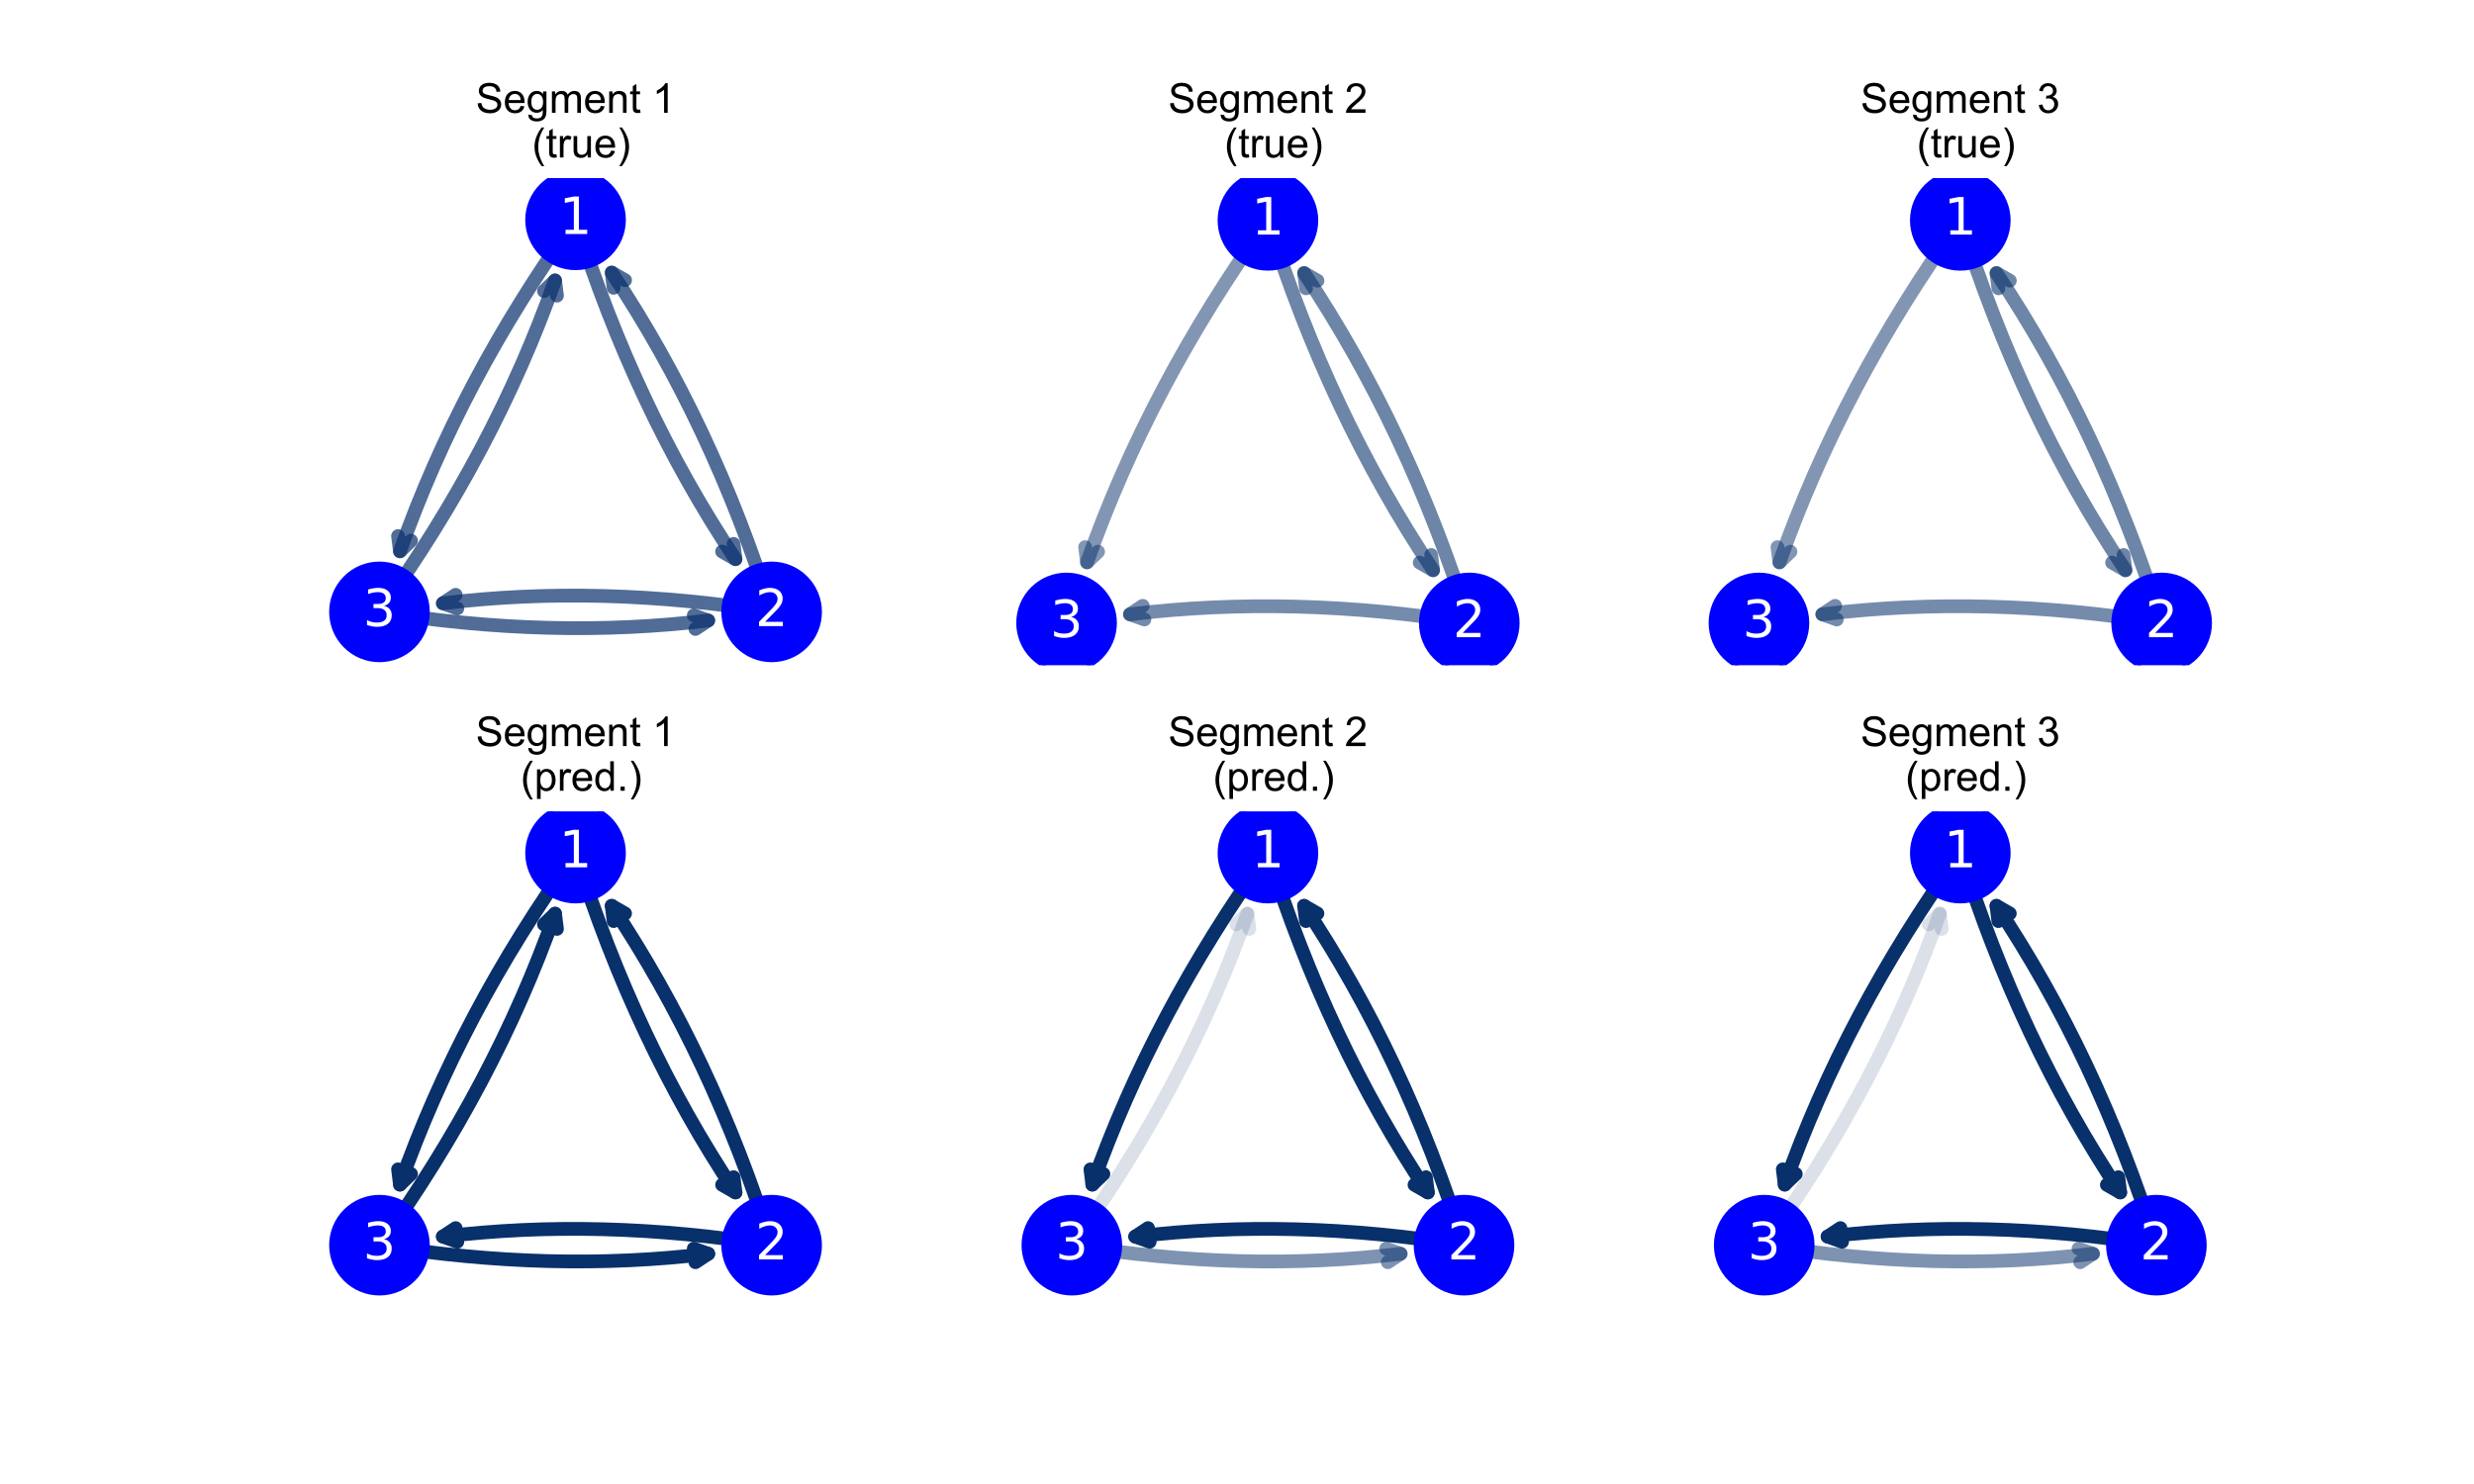 <?xml version="1.0" encoding="utf-8" standalone="no"?>
<!DOCTYPE svg PUBLIC "-//W3C//DTD SVG 1.1//EN"
  "http://www.w3.org/Graphics/SVG/1.1/DTD/svg11.dtd">
<!-- Created with matplotlib (https://matplotlib.org/) -->
<svg height="432pt" version="1.1" viewBox="0 0 720 432" width="720pt" xmlns="http://www.w3.org/2000/svg" xmlns:xlink="http://www.w3.org/1999/xlink">
 <defs>
  <style type="text/css">
*{stroke-linecap:butt;stroke-linejoin:round;}
  </style>
 </defs>
 <g id="figure_1">
  <g id="patch_1">
   <path d="M 0 432 
L 720 432 
L 720 0 
L 0 0 
z
" style="fill:#ffffff;"/>
  </g>
  <g id="axes_1">
   <g id="patch_2">
    <path clip-path="url(#pbbf3120d4a)" d="M 167.5 63.992 
Q 184.774 118.862 214.041 162.773 
" style="fill:none;opacity:0.7;stroke:#08306b;stroke-linecap:round;stroke-width:4;"/>
    <path clip-path="url(#pbbf3120d4a)" d="M 213.487 158.336 
L 214.041 162.773 
L 210.159 160.554 
" style="fill:none;opacity:0.7;stroke:#08306b;stroke-linecap:round;stroke-width:4;"/>
   </g>
   <g id="patch_3">
    <path clip-path="url(#pbbf3120d4a)" d="M 167.5 63.992 
Q 133.969 110.733 116.4 160.494 
" style="fill:none;opacity:0.7;stroke:#08306b;stroke-linecap:round;stroke-width:4;"/>
    <path clip-path="url(#pbbf3120d4a)" d="M 119.618 157.388 
L 116.4 160.494 
L 115.846 156.056 
" style="fill:none;opacity:0.7;stroke:#08306b;stroke-linecap:round;stroke-width:4;"/>
   </g>
   <g id="patch_4">
    <path clip-path="url(#pbbf3120d4a)" d="M 224.566 178.124 
Q 207.292 123.255 178.025 79.343 
" style="fill:none;opacity:0.7;stroke:#08306b;stroke-linecap:round;stroke-width:4;"/>
    <path clip-path="url(#pbbf3120d4a)" d="M 178.579 83.781 
L 178.025 79.343 
L 181.907 81.563 
" style="fill:none;opacity:0.7;stroke:#08306b;stroke-linecap:round;stroke-width:4;"/>
   </g>
   <g id="patch_5">
    <path clip-path="url(#pbbf3120d4a)" d="M 224.566 178.124 
Q 174.503 170.114 128.879 175.622 
" style="fill:none;opacity:0.7;stroke:#08306b;stroke-linecap:round;stroke-width:4;"/>
    <path clip-path="url(#pbbf3120d4a)" d="M 133.09 177.128 
L 128.879 175.622 
L 132.611 173.157 
" style="fill:none;opacity:0.7;stroke:#08306b;stroke-linecap:round;stroke-width:4;"/>
   </g>
   <g id="patch_6">
    <path clip-path="url(#pbbf3120d4a)" d="M 110.434 178.124 
Q 143.966 131.383 161.534 81.623 
" style="fill:none;opacity:0.7;stroke:#08306b;stroke-linecap:round;stroke-width:4;"/>
    <path clip-path="url(#pbbf3120d4a)" d="M 158.316 84.729 
L 161.534 81.623 
L 162.088 86.06 
" style="fill:none;opacity:0.7;stroke:#08306b;stroke-linecap:round;stroke-width:4;"/>
   </g>
   <g id="patch_7">
    <path clip-path="url(#pbbf3120d4a)" d="M 110.434 178.124 
Q 160.497 186.134 206.121 180.626 
" style="fill:none;opacity:0.7;stroke:#08306b;stroke-linecap:round;stroke-width:4;"/>
    <path clip-path="url(#pbbf3120d4a)" d="M 201.91 179.12 
L 206.121 180.626 
L 202.389 183.091 
" style="fill:none;opacity:0.7;stroke:#08306b;stroke-linecap:round;stroke-width:4;"/>
   </g>
   <g id="PathCollection_1">
    <path clip-path="url(#pbbf3120d4a)" d="M 167.5 78.135 
C 171.251 78.135 174.848 76.644 177.5 73.992 
C 180.152 71.34 181.642 67.743 181.642 63.992 
C 181.642 60.242 180.152 56.644 177.5 53.992 
C 174.848 51.34 171.251 49.85 167.5 49.85 
C 163.749 49.85 160.152 51.34 157.5 53.992 
C 154.848 56.644 153.358 60.242 153.358 63.992 
C 153.358 67.743 154.848 71.34 157.5 73.992 
C 160.152 76.644 163.749 78.135 167.5 78.135 
z
" style="fill:#0000ff;stroke:#0000ff;"/>
    <path clip-path="url(#pbbf3120d4a)" d="M 224.566 192.266 
C 228.316 192.266 231.914 190.776 234.566 188.124 
C 237.218 185.472 238.708 181.875 238.708 178.124 
C 238.708 174.374 237.218 170.776 234.566 168.124 
C 231.914 165.472 228.316 163.982 224.566 163.982 
C 220.815 163.982 217.218 165.472 214.566 168.124 
C 211.914 170.776 210.424 174.374 210.424 178.124 
C 210.424 181.875 211.914 185.472 214.566 188.124 
C 217.218 190.776 220.815 192.266 224.566 192.266 
z
" style="fill:#0000ff;stroke:#0000ff;"/>
    <path clip-path="url(#pbbf3120d4a)" d="M 110.434 192.266 
C 114.185 192.266 117.782 190.776 120.434 188.124 
C 123.086 185.472 124.576 181.875 124.576 178.124 
C 124.576 174.374 123.086 170.776 120.434 168.124 
C 117.782 165.472 114.185 163.982 110.434 163.982 
C 106.684 163.982 103.086 165.472 100.434 168.124 
C 97.782 170.776 96.292 174.374 96.292 178.124 
C 96.292 181.875 97.782 185.472 100.434 188.124 
C 103.086 190.776 106.684 192.266 110.434 192.266 
z
" style="fill:#0000ff;stroke:#0000ff;"/>
   </g>
   <g id="text_1">
    <g clip-path="url(#pbbf3120d4a)">
     <!-- 1 -->
     <defs>
      <path d="M 12.406 8.297 
L 28.516 8.297 
L 28.516 63.922 
L 10.984 60.406 
L 10.984 69.391 
L 28.422 72.906 
L 38.281 72.906 
L 38.281 8.297 
L 54.391 8.297 
L 54.391 0 
L 12.406 0 
z
" id="DejaVuSans-49"/>
     </defs>
     <g style="fill:#ffffff;" transform="translate(162.728 68.131)scale(0.15 -0.15)">
      <use xlink:href="#DejaVuSans-49"/>
     </g>
    </g>
   </g>
   <g id="text_2">
    <g clip-path="url(#pbbf3120d4a)">
     <!-- 2 -->
     <defs>
      <path d="M 19.188 8.297 
L 53.609 8.297 
L 53.609 0 
L 7.328 0 
L 7.328 8.297 
Q 12.938 14.109 22.625 23.891 
Q 32.328 33.688 34.812 36.531 
Q 39.547 41.844 41.422 45.531 
Q 43.312 49.219 43.312 52.781 
Q 43.312 58.594 39.234 62.25 
Q 35.156 65.922 28.609 65.922 
Q 23.969 65.922 18.812 64.312 
Q 13.672 62.703 7.812 59.422 
L 7.812 69.391 
Q 13.766 71.781 18.938 73 
Q 24.125 74.219 28.422 74.219 
Q 39.75 74.219 46.484 68.547 
Q 53.219 62.891 53.219 53.422 
Q 53.219 48.922 51.531 44.891 
Q 49.859 40.875 45.406 35.406 
Q 44.188 33.984 37.641 27.219 
Q 31.109 20.453 19.188 8.297 
z
" id="DejaVuSans-50"/>
     </defs>
     <g style="fill:#ffffff;" transform="translate(219.794 182.263)scale(0.15 -0.15)">
      <use xlink:href="#DejaVuSans-50"/>
     </g>
    </g>
   </g>
   <g id="text_3">
    <g clip-path="url(#pbbf3120d4a)">
     <!-- 3 -->
     <defs>
      <path d="M 40.578 39.312 
Q 47.656 37.797 51.625 33 
Q 55.609 28.219 55.609 21.188 
Q 55.609 10.406 48.188 4.484 
Q 40.766 -1.422 27.094 -1.422 
Q 22.516 -1.422 17.656 -0.516 
Q 12.797 0.391 7.625 2.203 
L 7.625 11.719 
Q 11.719 9.328 16.594 8.109 
Q 21.484 6.891 26.812 6.891 
Q 36.078 6.891 40.938 10.547 
Q 45.797 14.203 45.797 21.188 
Q 45.797 27.641 41.281 31.266 
Q 36.766 34.906 28.719 34.906 
L 20.219 34.906 
L 20.219 43.016 
L 29.109 43.016 
Q 36.375 43.016 40.234 45.922 
Q 44.094 48.828 44.094 54.297 
Q 44.094 59.906 40.109 62.906 
Q 36.141 65.922 28.719 65.922 
Q 24.656 65.922 20.016 65.031 
Q 15.375 64.156 9.812 62.312 
L 9.812 71.094 
Q 15.438 72.656 20.344 73.438 
Q 25.25 74.219 29.594 74.219 
Q 40.828 74.219 47.359 69.109 
Q 53.906 64.016 53.906 55.328 
Q 53.906 49.266 50.438 45.094 
Q 46.969 40.922 40.578 39.312 
z
" id="DejaVuSans-51"/>
     </defs>
     <g style="fill:#ffffff;" transform="translate(105.662 182.263)scale(0.15 -0.15)">
      <use xlink:href="#DejaVuSans-51"/>
     </g>
    </g>
   </g>
   <g id="text_4">
    <!-- Segment 1 -->
    <defs>
     <path d="M 4.5 23 
L 13.422 23.781 
Q 14.062 18.406 16.375 14.969 
Q 18.703 11.531 23.578 9.406 
Q 28.469 7.281 34.578 7.281 
Q 39.984 7.281 44.141 8.891 
Q 48.297 10.5 50.312 13.297 
Q 52.344 16.109 52.344 19.438 
Q 52.344 22.797 50.391 25.312 
Q 48.438 27.828 43.953 29.547 
Q 41.062 30.672 31.203 33.031 
Q 21.344 35.406 17.391 37.5 
Q 12.25 40.188 9.734 44.156 
Q 7.234 48.141 7.234 53.078 
Q 7.234 58.5 10.297 63.203 
Q 13.375 67.922 19.281 70.359 
Q 25.203 72.797 32.422 72.797 
Q 40.375 72.797 46.453 70.234 
Q 52.547 67.672 55.812 62.688 
Q 59.078 57.719 59.328 51.422 
L 50.25 50.734 
Q 49.516 57.516 45.281 60.984 
Q 41.062 64.453 32.812 64.453 
Q 24.219 64.453 20.281 61.297 
Q 16.359 58.156 16.359 53.719 
Q 16.359 49.859 19.141 47.359 
Q 21.875 44.875 33.422 42.266 
Q 44.969 39.656 49.266 37.703 
Q 55.516 34.812 58.484 30.391 
Q 61.469 25.984 61.469 20.219 
Q 61.469 14.5 58.203 9.438 
Q 54.938 4.391 48.797 1.578 
Q 42.672 -1.219 35.016 -1.219 
Q 25.297 -1.219 18.719 1.609 
Q 12.156 4.438 8.422 10.125 
Q 4.688 15.828 4.5 23 
z
" id="ArialMT-83"/>
     <path d="M 42.094 16.703 
L 51.172 15.578 
Q 49.031 7.625 43.219 3.219 
Q 37.406 -1.172 28.375 -1.172 
Q 17 -1.172 10.328 5.828 
Q 3.656 12.844 3.656 25.484 
Q 3.656 38.578 10.391 45.797 
Q 17.141 53.031 27.875 53.031 
Q 38.281 53.031 44.875 45.953 
Q 51.469 38.875 51.469 26.031 
Q 51.469 25.25 51.422 23.688 
L 12.75 23.688 
Q 13.234 15.141 17.578 10.594 
Q 21.922 6.062 28.422 6.062 
Q 33.25 6.062 36.672 8.594 
Q 40.094 11.141 42.094 16.703 
z
M 13.234 30.906 
L 42.188 30.906 
Q 41.609 37.453 38.875 40.719 
Q 34.672 45.797 27.984 45.797 
Q 21.922 45.797 17.797 41.75 
Q 13.672 37.703 13.234 30.906 
z
" id="ArialMT-101"/>
     <path d="M 4.984 -4.297 
L 13.531 -5.562 
Q 14.062 -9.516 16.5 -11.328 
Q 19.781 -13.766 25.438 -13.766 
Q 31.547 -13.766 34.859 -11.328 
Q 38.188 -8.891 39.359 -4.5 
Q 40.047 -1.812 39.984 6.781 
Q 34.234 0 25.641 0 
Q 14.938 0 9.078 7.719 
Q 3.219 15.438 3.219 26.219 
Q 3.219 33.641 5.906 39.906 
Q 8.594 46.188 13.688 49.609 
Q 18.797 53.031 25.688 53.031 
Q 34.859 53.031 40.828 45.609 
L 40.828 51.859 
L 48.922 51.859 
L 48.922 7.031 
Q 48.922 -5.078 46.453 -10.125 
Q 44 -15.188 38.641 -18.109 
Q 33.297 -21.047 25.484 -21.047 
Q 16.219 -21.047 10.5 -16.875 
Q 4.781 -12.703 4.984 -4.297 
z
M 12.25 26.859 
Q 12.25 16.656 16.297 11.969 
Q 20.359 7.281 26.469 7.281 
Q 32.516 7.281 36.609 11.938 
Q 40.719 16.609 40.719 26.562 
Q 40.719 36.078 36.5 40.906 
Q 32.281 45.75 26.312 45.75 
Q 20.453 45.75 16.344 40.984 
Q 12.25 36.234 12.25 26.859 
z
" id="ArialMT-103"/>
     <path d="M 6.594 0 
L 6.594 51.859 
L 14.453 51.859 
L 14.453 44.578 
Q 16.891 48.391 20.938 50.703 
Q 25 53.031 30.172 53.031 
Q 35.938 53.031 39.625 50.641 
Q 43.312 48.25 44.828 43.953 
Q 50.984 53.031 60.844 53.031 
Q 68.562 53.031 72.703 48.75 
Q 76.859 44.484 76.859 35.594 
L 76.859 0 
L 68.109 0 
L 68.109 32.672 
Q 68.109 37.938 67.25 40.25 
Q 66.406 42.578 64.156 43.984 
Q 61.922 45.406 58.891 45.406 
Q 53.422 45.406 49.797 41.766 
Q 46.188 38.141 46.188 30.125 
L 46.188 0 
L 37.406 0 
L 37.406 33.688 
Q 37.406 39.547 35.25 42.469 
Q 33.109 45.406 28.219 45.406 
Q 24.516 45.406 21.359 43.453 
Q 18.219 41.5 16.797 37.734 
Q 15.375 33.984 15.375 26.906 
L 15.375 0 
z
" id="ArialMT-109"/>
     <path d="M 6.594 0 
L 6.594 51.859 
L 14.5 51.859 
L 14.5 44.484 
Q 20.219 53.031 31 53.031 
Q 35.688 53.031 39.625 51.344 
Q 43.562 49.656 45.516 46.922 
Q 47.469 44.188 48.25 40.438 
Q 48.734 37.984 48.734 31.891 
L 48.734 0 
L 39.938 0 
L 39.938 31.547 
Q 39.938 36.922 38.906 39.578 
Q 37.891 42.234 35.281 43.812 
Q 32.672 45.406 29.156 45.406 
Q 23.531 45.406 19.453 41.844 
Q 15.375 38.281 15.375 28.328 
L 15.375 0 
z
" id="ArialMT-110"/>
     <path d="M 25.781 7.859 
L 27.047 0.094 
Q 23.344 -0.688 20.406 -0.688 
Q 15.625 -0.688 12.984 0.828 
Q 10.359 2.344 9.281 4.812 
Q 8.203 7.281 8.203 15.188 
L 8.203 45.016 
L 1.766 45.016 
L 1.766 51.859 
L 8.203 51.859 
L 8.203 64.703 
L 16.938 69.969 
L 16.938 51.859 
L 25.781 51.859 
L 25.781 45.016 
L 16.938 45.016 
L 16.938 14.703 
Q 16.938 10.938 17.406 9.859 
Q 17.875 8.797 18.922 8.156 
Q 19.969 7.516 21.922 7.516 
Q 23.391 7.516 25.781 7.859 
z
" id="ArialMT-116"/>
     <path id="ArialMT-32"/>
     <path d="M 37.25 0 
L 28.469 0 
L 28.469 56 
Q 25.297 52.984 20.141 49.953 
Q 14.984 46.922 10.891 45.406 
L 10.891 53.906 
Q 18.266 57.375 23.781 62.297 
Q 29.297 67.234 31.594 71.875 
L 37.25 71.875 
z
" id="ArialMT-49"/>
    </defs>
    <g transform="translate(138.483 32.832)scale(0.12 -0.12)">
     <use xlink:href="#ArialMT-83"/>
     <use x="66.699" xlink:href="#ArialMT-101"/>
     <use x="122.314" xlink:href="#ArialMT-103"/>
     <use x="177.93" xlink:href="#ArialMT-109"/>
     <use x="261.23" xlink:href="#ArialMT-101"/>
     <use x="316.846" xlink:href="#ArialMT-110"/>
     <use x="372.461" xlink:href="#ArialMT-116"/>
     <use x="400.244" xlink:href="#ArialMT-32"/>
     <use x="428.027" xlink:href="#ArialMT-49"/>
    </g>
    <!--  (true) -->
    <defs>
     <path d="M 23.391 -21.047 
Q 16.109 -11.859 11.078 0.438 
Q 6.062 12.75 6.062 25.922 
Q 6.062 37.547 9.812 48.188 
Q 14.203 60.547 23.391 72.797 
L 29.688 72.797 
Q 23.781 62.641 21.875 58.297 
Q 18.891 51.562 17.188 44.234 
Q 15.094 35.109 15.094 25.875 
Q 15.094 2.391 29.688 -21.047 
z
" id="ArialMT-40"/>
     <path d="M 6.5 0 
L 6.5 51.859 
L 14.406 51.859 
L 14.406 44 
Q 17.438 49.516 20 51.266 
Q 22.562 53.031 25.641 53.031 
Q 30.078 53.031 34.672 50.203 
L 31.641 42.047 
Q 28.422 43.953 25.203 43.953 
Q 22.312 43.953 20.016 42.219 
Q 17.719 40.484 16.75 37.406 
Q 15.281 32.719 15.281 27.156 
L 15.281 0 
z
" id="ArialMT-114"/>
     <path d="M 40.578 0 
L 40.578 7.625 
Q 34.516 -1.172 24.125 -1.172 
Q 19.531 -1.172 15.547 0.578 
Q 11.578 2.344 9.641 5 
Q 7.719 7.672 6.938 11.531 
Q 6.391 14.109 6.391 19.734 
L 6.391 51.859 
L 15.188 51.859 
L 15.188 23.094 
Q 15.188 16.219 15.719 13.812 
Q 16.547 10.359 19.234 8.375 
Q 21.922 6.391 25.875 6.391 
Q 29.828 6.391 33.297 8.422 
Q 36.766 10.453 38.203 13.938 
Q 39.656 17.438 39.656 24.078 
L 39.656 51.859 
L 48.438 51.859 
L 48.438 0 
z
" id="ArialMT-117"/>
     <path d="M 12.359 -21.047 
L 6.062 -21.047 
Q 20.656 2.391 20.656 25.875 
Q 20.656 35.062 18.562 44.094 
Q 16.891 51.422 13.922 58.156 
Q 12.016 62.547 6.062 72.797 
L 12.359 72.797 
Q 21.531 60.547 25.922 48.188 
Q 29.688 37.547 29.688 25.922 
Q 29.688 12.75 24.625 0.438 
Q 19.578 -11.859 12.359 -21.047 
z
" id="ArialMT-41"/>
    </defs>
    <g transform="translate(151.5 45.84)scale(0.12 -0.12)">
     <use xlink:href="#ArialMT-32"/>
     <use x="27.783" xlink:href="#ArialMT-40"/>
     <use x="61.084" xlink:href="#ArialMT-116"/>
     <use x="88.867" xlink:href="#ArialMT-114"/>
     <use x="122.168" xlink:href="#ArialMT-117"/>
     <use x="177.783" xlink:href="#ArialMT-101"/>
     <use x="233.398" xlink:href="#ArialMT-41"/>
    </g>
   </g>
  </g>
  <g id="axes_2">
   <g id="patch_8">
    <path clip-path="url(#p2dae6f3898)" d="M 167.5 248.344 
Q 184.774 303.213 214.041 347.125 
" style="fill:none;stroke:#08306b;stroke-linecap:round;stroke-width:4;"/>
    <path clip-path="url(#p2dae6f3898)" d="M 213.487 342.687 
L 214.041 347.125 
L 210.159 344.905 
" style="fill:none;stroke:#08306b;stroke-linecap:round;stroke-width:4;"/>
   </g>
   <g id="patch_9">
    <path clip-path="url(#p2dae6f3898)" d="M 167.5 248.344 
Q 133.969 295.084 116.4 344.845 
" style="fill:none;stroke:#08306b;stroke-linecap:round;stroke-width:4;"/>
    <path clip-path="url(#p2dae6f3898)" d="M 119.618 341.739 
L 116.4 344.845 
L 115.846 340.407 
" style="fill:none;stroke:#08306b;stroke-linecap:round;stroke-width:4;"/>
   </g>
   <g id="patch_10">
    <path clip-path="url(#p2dae6f3898)" d="M 224.566 362.475 
Q 207.292 307.606 178.025 263.695 
" style="fill:none;stroke:#08306b;stroke-linecap:round;stroke-width:4;"/>
    <path clip-path="url(#p2dae6f3898)" d="M 178.579 268.132 
L 178.025 263.695 
L 181.907 265.914 
" style="fill:none;stroke:#08306b;stroke-linecap:round;stroke-width:4;"/>
   </g>
   <g id="patch_11">
    <path clip-path="url(#p2dae6f3898)" d="M 224.566 362.475 
Q 174.503 354.465 128.879 359.974 
" style="fill:none;stroke:#08306b;stroke-linecap:round;stroke-width:4;"/>
    <path clip-path="url(#p2dae6f3898)" d="M 133.09 361.48 
L 128.879 359.974 
L 132.611 357.509 
" style="fill:none;stroke:#08306b;stroke-linecap:round;stroke-width:4;"/>
   </g>
   <g id="patch_12">
    <path clip-path="url(#p2dae6f3898)" d="M 110.434 362.475 
Q 143.966 315.735 161.534 265.974 
" style="fill:none;stroke:#08306b;stroke-linecap:round;stroke-width:4;"/>
    <path clip-path="url(#p2dae6f3898)" d="M 158.316 269.08 
L 161.534 265.974 
L 162.088 270.412 
" style="fill:none;stroke:#08306b;stroke-linecap:round;stroke-width:4;"/>
   </g>
   <g id="patch_13">
    <path clip-path="url(#p2dae6f3898)" d="M 110.434 362.475 
Q 160.497 370.486 206.121 364.977 
" style="fill:none;stroke:#08306b;stroke-linecap:round;stroke-width:4;"/>
    <path clip-path="url(#p2dae6f3898)" d="M 201.91 363.471 
L 206.121 364.977 
L 202.389 367.442 
" style="fill:none;stroke:#08306b;stroke-linecap:round;stroke-width:4;"/>
   </g>
   <g id="PathCollection_2">
    <path clip-path="url(#p2dae6f3898)" d="M 167.5 262.486 
C 171.251 262.486 174.848 260.996 177.5 258.344 
C 180.152 255.692 181.642 252.094 181.642 248.344 
C 181.642 244.593 180.152 240.996 177.5 238.344 
C 174.848 235.692 171.251 234.202 167.5 234.202 
C 163.749 234.202 160.152 235.692 157.5 238.344 
C 154.848 240.996 153.358 244.593 153.358 248.344 
C 153.358 252.094 154.848 255.692 157.5 258.344 
C 160.152 260.996 163.749 262.486 167.5 262.486 
z
" style="fill:#0000ff;stroke:#0000ff;"/>
    <path clip-path="url(#p2dae6f3898)" d="M 224.566 376.618 
C 228.316 376.618 231.914 375.128 234.566 372.475 
C 237.218 369.823 238.708 366.226 238.708 362.475 
C 238.708 358.725 237.218 355.128 234.566 352.475 
C 231.914 349.823 228.316 348.333 224.566 348.333 
C 220.815 348.333 217.218 349.823 214.566 352.475 
C 211.914 355.128 210.424 358.725 210.424 362.475 
C 210.424 366.226 211.914 369.823 214.566 372.475 
C 217.218 375.128 220.815 376.618 224.566 376.618 
z
" style="fill:#0000ff;stroke:#0000ff;"/>
    <path clip-path="url(#p2dae6f3898)" d="M 110.434 376.618 
C 114.185 376.618 117.782 375.128 120.434 372.475 
C 123.086 369.823 124.576 366.226 124.576 362.475 
C 124.576 358.725 123.086 355.128 120.434 352.475 
C 117.782 349.823 114.185 348.333 110.434 348.333 
C 106.684 348.333 103.086 349.823 100.434 352.475 
C 97.782 355.128 96.292 358.725 96.292 362.475 
C 96.292 366.226 97.782 369.823 100.434 372.475 
C 103.086 375.128 106.684 376.618 110.434 376.618 
z
" style="fill:#0000ff;stroke:#0000ff;"/>
   </g>
   <g id="text_5">
    <g clip-path="url(#p2dae6f3898)">
     <!-- 1 -->
     <g style="fill:#ffffff;" transform="translate(162.728 252.483)scale(0.15 -0.15)">
      <use xlink:href="#DejaVuSans-49"/>
     </g>
    </g>
   </g>
   <g id="text_6">
    <g clip-path="url(#p2dae6f3898)">
     <!-- 2 -->
     <g style="fill:#ffffff;" transform="translate(219.794 366.615)scale(0.15 -0.15)">
      <use xlink:href="#DejaVuSans-50"/>
     </g>
    </g>
   </g>
   <g id="text_7">
    <g clip-path="url(#p2dae6f3898)">
     <!-- 3 -->
     <g style="fill:#ffffff;" transform="translate(105.662 366.615)scale(0.15 -0.15)">
      <use xlink:href="#DejaVuSans-51"/>
     </g>
    </g>
   </g>
   <g id="text_8">
    <!-- Segment 1 -->
    <g transform="translate(138.483 217.183)scale(0.12 -0.12)">
     <use xlink:href="#ArialMT-83"/>
     <use x="66.699" xlink:href="#ArialMT-101"/>
     <use x="122.314" xlink:href="#ArialMT-103"/>
     <use x="177.93" xlink:href="#ArialMT-109"/>
     <use x="261.23" xlink:href="#ArialMT-101"/>
     <use x="316.846" xlink:href="#ArialMT-110"/>
     <use x="372.461" xlink:href="#ArialMT-116"/>
     <use x="400.244" xlink:href="#ArialMT-32"/>
     <use x="428.027" xlink:href="#ArialMT-49"/>
    </g>
    <!--  (pred.) -->
    <defs>
     <path d="M 6.594 -19.875 
L 6.594 51.859 
L 14.594 51.859 
L 14.594 45.125 
Q 17.438 49.078 21 51.047 
Q 24.562 53.031 29.641 53.031 
Q 36.281 53.031 41.359 49.609 
Q 46.438 46.188 49.016 39.953 
Q 51.609 33.734 51.609 26.312 
Q 51.609 18.359 48.75 11.984 
Q 45.906 5.609 40.453 2.219 
Q 35.016 -1.172 29 -1.172 
Q 24.609 -1.172 21.109 0.688 
Q 17.625 2.547 15.375 5.375 
L 15.375 -19.875 
z
M 14.547 25.641 
Q 14.547 15.625 18.594 10.844 
Q 22.656 6.062 28.422 6.062 
Q 34.281 6.062 38.453 11.016 
Q 42.625 15.969 42.625 26.375 
Q 42.625 36.281 38.547 41.203 
Q 34.469 46.141 28.812 46.141 
Q 23.188 46.141 18.859 40.891 
Q 14.547 35.641 14.547 25.641 
z
" id="ArialMT-112"/>
     <path d="M 40.234 0 
L 40.234 6.547 
Q 35.297 -1.172 25.734 -1.172 
Q 19.531 -1.172 14.328 2.25 
Q 9.125 5.672 6.266 11.797 
Q 3.422 17.922 3.422 25.875 
Q 3.422 33.641 6 39.969 
Q 8.594 46.297 13.766 49.656 
Q 18.953 53.031 25.344 53.031 
Q 30.031 53.031 33.688 51.047 
Q 37.359 49.078 39.656 45.906 
L 39.656 71.578 
L 48.391 71.578 
L 48.391 0 
z
M 12.453 25.875 
Q 12.453 15.922 16.641 10.984 
Q 20.844 6.062 26.562 6.062 
Q 32.328 6.062 36.344 10.766 
Q 40.375 15.484 40.375 25.141 
Q 40.375 35.797 36.266 40.766 
Q 32.172 45.75 26.172 45.75 
Q 20.312 45.75 16.375 40.969 
Q 12.453 36.188 12.453 25.875 
z
" id="ArialMT-100"/>
     <path d="M 9.078 0 
L 9.078 10.016 
L 19.094 10.016 
L 19.094 0 
z
" id="ArialMT-46"/>
    </defs>
    <g transform="translate(148.163 230.191)scale(0.12 -0.12)">
     <use xlink:href="#ArialMT-32"/>
     <use x="27.783" xlink:href="#ArialMT-40"/>
     <use x="61.084" xlink:href="#ArialMT-112"/>
     <use x="116.699" xlink:href="#ArialMT-114"/>
     <use x="150" xlink:href="#ArialMT-101"/>
     <use x="205.615" xlink:href="#ArialMT-100"/>
     <use x="261.23" xlink:href="#ArialMT-46"/>
     <use x="289.014" xlink:href="#ArialMT-41"/>
    </g>
   </g>
  </g>
  <g id="axes_3">
   <g id="patch_14">
    <path clip-path="url(#p776940d6de)" d="M 369 64.146 
Q 386.795 120.671 417.065 165.997 
" style="fill:none;opacity:0.586;stroke:#08306b;stroke-linecap:round;stroke-width:4;"/>
    <path clip-path="url(#p776940d6de)" d="M 416.507 161.56 
L 417.065 165.997 
L 413.18 163.781 
" style="fill:none;opacity:0.586;stroke:#08306b;stroke-linecap:round;stroke-width:4;"/>
   </g>
   <g id="patch_15">
    <path clip-path="url(#p776940d6de)" d="M 369 64.146 
Q 334.457 112.297 316.358 163.708 
" style="fill:none;opacity:0.507;stroke:#08306b;stroke-linecap:round;stroke-width:4;"/>
    <path clip-path="url(#p776940d6de)" d="M 319.573 160.599 
L 316.358 163.708 
L 315.8 159.271 
" style="fill:none;opacity:0.507;stroke:#08306b;stroke-linecap:round;stroke-width:4;"/>
   </g>
   <g id="patch_16">
    <path clip-path="url(#p776940d6de)" d="M 427.599 181.343 
Q 409.804 124.818 379.534 79.492 
" style="fill:none;opacity:0.586;stroke:#08306b;stroke-linecap:round;stroke-width:4;"/>
    <path clip-path="url(#p776940d6de)" d="M 380.092 83.929 
L 379.534 79.492 
L 383.419 81.707 
" style="fill:none;opacity:0.586;stroke:#08306b;stroke-linecap:round;stroke-width:4;"/>
   </g>
   <g id="patch_17">
    <path clip-path="url(#p776940d6de)" d="M 427.599 181.343 
Q 376.001 173.087 328.843 178.83 
" style="fill:none;opacity:0.558;stroke:#08306b;stroke-linecap:round;stroke-width:4;"/>
    <path clip-path="url(#p776940d6de)" d="M 333.055 180.332 
L 328.843 178.83 
L 332.572 176.361 
" style="fill:none;opacity:0.558;stroke:#08306b;stroke-linecap:round;stroke-width:4;"/>
   </g>
   <g id="PathCollection_3">
    <path clip-path="url(#p776940d6de)" d="M 369 78.288 
C 372.751 78.288 376.348 76.798 379 74.146 
C 381.652 71.494 383.142 67.896 383.142 64.146 
C 383.142 60.395 381.652 56.798 379 54.146 
C 376.348 51.494 372.751 50.004 369 50.004 
C 365.249 50.004 361.652 51.494 359 54.146 
C 356.348 56.798 354.858 60.395 354.858 64.146 
C 354.858 67.896 356.348 71.494 359 74.146 
C 361.652 76.798 365.249 78.288 369 78.288 
z
" style="fill:#0000ff;stroke:#0000ff;"/>
    <path clip-path="url(#p776940d6de)" d="M 427.599 195.485 
C 431.349 195.485 434.947 193.995 437.599 191.343 
C 440.251 188.691 441.741 185.094 441.741 181.343 
C 441.741 177.592 440.251 173.995 437.599 171.343 
C 434.947 168.691 431.349 167.201 427.599 167.201 
C 423.848 167.201 420.251 168.691 417.599 171.343 
C 414.947 173.995 413.456 177.592 413.456 181.343 
C 413.456 185.094 414.947 188.691 417.599 191.343 
C 420.251 193.995 423.848 195.485 427.599 195.485 
z
" style="fill:#0000ff;stroke:#0000ff;"/>
    <path clip-path="url(#p776940d6de)" d="M 310.401 195.485 
C 314.152 195.485 317.749 193.995 320.401 191.343 
C 323.053 188.691 324.544 185.094 324.544 181.343 
C 324.544 177.592 323.053 173.995 320.401 171.343 
C 317.749 168.691 314.152 167.201 310.401 167.201 
C 306.651 167.201 303.053 168.691 300.401 171.343 
C 297.749 173.995 296.259 177.592 296.259 181.343 
C 296.259 185.094 297.749 188.691 300.401 191.343 
C 303.053 193.995 306.651 195.485 310.401 195.485 
z
" style="fill:#0000ff;stroke:#0000ff;"/>
   </g>
   <g id="text_9">
    <g clip-path="url(#p776940d6de)">
     <!-- 1 -->
     <g style="fill:#ffffff;" transform="translate(364.228 68.285)scale(0.15 -0.15)">
      <use xlink:href="#DejaVuSans-49"/>
     </g>
    </g>
   </g>
   <g id="text_10">
    <g clip-path="url(#p776940d6de)">
     <!-- 2 -->
     <g style="fill:#ffffff;" transform="translate(422.827 185.482)scale(0.15 -0.15)">
      <use xlink:href="#DejaVuSans-50"/>
     </g>
    </g>
   </g>
   <g id="text_11">
    <g clip-path="url(#p776940d6de)">
     <!-- 3 -->
     <g style="fill:#ffffff;" transform="translate(305.629 185.482)scale(0.15 -0.15)">
      <use xlink:href="#DejaVuSans-51"/>
     </g>
    </g>
   </g>
   <g id="text_12">
    <!-- Segment 2 -->
    <defs>
     <path d="M 50.344 8.453 
L 50.344 0 
L 3.031 0 
Q 2.938 3.172 4.047 6.109 
Q 5.859 10.938 9.828 15.625 
Q 13.812 20.312 21.344 26.469 
Q 33.016 36.031 37.109 41.625 
Q 41.219 47.219 41.219 52.203 
Q 41.219 57.422 37.469 61 
Q 33.734 64.594 27.734 64.594 
Q 21.391 64.594 17.578 60.781 
Q 13.766 56.984 13.719 50.25 
L 4.688 51.172 
Q 5.609 61.281 11.656 66.578 
Q 17.719 71.875 27.938 71.875 
Q 38.234 71.875 44.234 66.156 
Q 50.25 60.453 50.25 52 
Q 50.25 47.703 48.484 43.547 
Q 46.734 39.406 42.656 34.812 
Q 38.578 30.219 29.109 22.219 
Q 21.188 15.578 18.938 13.203 
Q 16.703 10.844 15.234 8.453 
z
" id="ArialMT-50"/>
    </defs>
    <g transform="translate(339.983 32.832)scale(0.12 -0.12)">
     <use xlink:href="#ArialMT-83"/>
     <use x="66.699" xlink:href="#ArialMT-101"/>
     <use x="122.314" xlink:href="#ArialMT-103"/>
     <use x="177.93" xlink:href="#ArialMT-109"/>
     <use x="261.23" xlink:href="#ArialMT-101"/>
     <use x="316.846" xlink:href="#ArialMT-110"/>
     <use x="372.461" xlink:href="#ArialMT-116"/>
     <use x="400.244" xlink:href="#ArialMT-32"/>
     <use x="428.027" xlink:href="#ArialMT-50"/>
    </g>
    <!--  (true) -->
    <g transform="translate(353 45.84)scale(0.12 -0.12)">
     <use xlink:href="#ArialMT-32"/>
     <use x="27.783" xlink:href="#ArialMT-40"/>
     <use x="61.084" xlink:href="#ArialMT-116"/>
     <use x="88.867" xlink:href="#ArialMT-114"/>
     <use x="122.168" xlink:href="#ArialMT-117"/>
     <use x="177.783" xlink:href="#ArialMT-101"/>
     <use x="233.398" xlink:href="#ArialMT-41"/>
    </g>
   </g>
  </g>
  <g id="axes_4">
   <g id="patch_18">
    <path clip-path="url(#p7aafbbbde4)" d="M 369 248.344 
Q 386.274 303.213 415.541 347.125 
" style="fill:none;stroke:#08306b;stroke-linecap:round;stroke-width:4;"/>
    <path clip-path="url(#p7aafbbbde4)" d="M 414.987 342.687 
L 415.541 347.125 
L 411.659 344.905 
" style="fill:none;stroke:#08306b;stroke-linecap:round;stroke-width:4;"/>
   </g>
   <g id="patch_19">
    <path clip-path="url(#p7aafbbbde4)" d="M 369 248.344 
Q 335.469 295.084 317.9 344.845 
" style="fill:none;stroke:#08306b;stroke-linecap:round;stroke-width:4;"/>
    <path clip-path="url(#p7aafbbbde4)" d="M 321.118 341.739 
L 317.9 344.845 
L 317.346 340.407 
" style="fill:none;stroke:#08306b;stroke-linecap:round;stroke-width:4;"/>
   </g>
   <g id="patch_20">
    <path clip-path="url(#p7aafbbbde4)" d="M 426.066 362.475 
Q 408.792 307.606 379.525 263.695 
" style="fill:none;stroke:#08306b;stroke-linecap:round;stroke-width:4;"/>
    <path clip-path="url(#p7aafbbbde4)" d="M 380.079 268.132 
L 379.525 263.695 
L 383.407 265.914 
" style="fill:none;stroke:#08306b;stroke-linecap:round;stroke-width:4;"/>
   </g>
   <g id="patch_21">
    <path clip-path="url(#p7aafbbbde4)" d="M 426.066 362.475 
Q 376.003 354.465 330.379 359.974 
" style="fill:none;stroke:#08306b;stroke-linecap:round;stroke-width:4;"/>
    <path clip-path="url(#p7aafbbbde4)" d="M 334.59 361.48 
L 330.379 359.974 
L 334.111 357.509 
" style="fill:none;stroke:#08306b;stroke-linecap:round;stroke-width:4;"/>
   </g>
   <g id="patch_22">
    <path clip-path="url(#p7aafbbbde4)" d="M 311.934 362.475 
Q 345.466 315.735 363.034 265.974 
" style="fill:none;opacity:0.145;stroke:#08306b;stroke-linecap:round;stroke-width:4;"/>
    <path clip-path="url(#p7aafbbbde4)" d="M 359.816 269.08 
L 363.034 265.974 
L 363.588 270.412 
" style="fill:none;opacity:0.145;stroke:#08306b;stroke-linecap:round;stroke-width:4;"/>
   </g>
   <g id="patch_23">
    <path clip-path="url(#p7aafbbbde4)" d="M 311.934 362.475 
Q 361.997 370.486 407.621 364.977 
" style="fill:none;opacity:0.521;stroke:#08306b;stroke-linecap:round;stroke-width:4;"/>
    <path clip-path="url(#p7aafbbbde4)" d="M 403.41 363.471 
L 407.621 364.977 
L 403.889 367.442 
" style="fill:none;opacity:0.521;stroke:#08306b;stroke-linecap:round;stroke-width:4;"/>
   </g>
   <g id="PathCollection_4">
    <path clip-path="url(#p7aafbbbde4)" d="M 369 262.486 
C 372.751 262.486 376.348 260.996 379 258.344 
C 381.652 255.692 383.142 252.094 383.142 248.344 
C 383.142 244.593 381.652 240.996 379 238.344 
C 376.348 235.692 372.751 234.202 369 234.202 
C 365.249 234.202 361.652 235.692 359 238.344 
C 356.348 240.996 354.858 244.593 354.858 248.344 
C 354.858 252.094 356.348 255.692 359 258.344 
C 361.652 260.996 365.249 262.486 369 262.486 
z
" style="fill:#0000ff;stroke:#0000ff;"/>
    <path clip-path="url(#p7aafbbbde4)" d="M 426.066 376.618 
C 429.816 376.618 433.414 375.128 436.066 372.475 
C 438.718 369.823 440.208 366.226 440.208 362.475 
C 440.208 358.725 438.718 355.128 436.066 352.475 
C 433.414 349.823 429.816 348.333 426.066 348.333 
C 422.315 348.333 418.718 349.823 416.066 352.475 
C 413.414 355.128 411.924 358.725 411.924 362.475 
C 411.924 366.226 413.414 369.823 416.066 372.475 
C 418.718 375.128 422.315 376.618 426.066 376.618 
z
" style="fill:#0000ff;stroke:#0000ff;"/>
    <path clip-path="url(#p7aafbbbde4)" d="M 311.934 376.618 
C 315.685 376.618 319.282 375.128 321.934 372.475 
C 324.586 369.823 326.076 366.226 326.076 362.475 
C 326.076 358.725 324.586 355.128 321.934 352.475 
C 319.282 349.823 315.685 348.333 311.934 348.333 
C 308.184 348.333 304.586 349.823 301.934 352.475 
C 299.282 355.128 297.792 358.725 297.792 362.475 
C 297.792 366.226 299.282 369.823 301.934 372.475 
C 304.586 375.128 308.184 376.618 311.934 376.618 
z
" style="fill:#0000ff;stroke:#0000ff;"/>
   </g>
   <g id="text_13">
    <g clip-path="url(#p7aafbbbde4)">
     <!-- 1 -->
     <g style="fill:#ffffff;" transform="translate(364.228 252.483)scale(0.15 -0.15)">
      <use xlink:href="#DejaVuSans-49"/>
     </g>
    </g>
   </g>
   <g id="text_14">
    <g clip-path="url(#p7aafbbbde4)">
     <!-- 2 -->
     <g style="fill:#ffffff;" transform="translate(421.294 366.615)scale(0.15 -0.15)">
      <use xlink:href="#DejaVuSans-50"/>
     </g>
    </g>
   </g>
   <g id="text_15">
    <g clip-path="url(#p7aafbbbde4)">
     <!-- 3 -->
     <g style="fill:#ffffff;" transform="translate(307.162 366.615)scale(0.15 -0.15)">
      <use xlink:href="#DejaVuSans-51"/>
     </g>
    </g>
   </g>
   <g id="text_16">
    <!-- Segment 2 -->
    <g transform="translate(339.983 217.183)scale(0.12 -0.12)">
     <use xlink:href="#ArialMT-83"/>
     <use x="66.699" xlink:href="#ArialMT-101"/>
     <use x="122.314" xlink:href="#ArialMT-103"/>
     <use x="177.93" xlink:href="#ArialMT-109"/>
     <use x="261.23" xlink:href="#ArialMT-101"/>
     <use x="316.846" xlink:href="#ArialMT-110"/>
     <use x="372.461" xlink:href="#ArialMT-116"/>
     <use x="400.244" xlink:href="#ArialMT-32"/>
     <use x="428.027" xlink:href="#ArialMT-50"/>
    </g>
    <!--  (pred.) -->
    <g transform="translate(349.663 230.191)scale(0.12 -0.12)">
     <use xlink:href="#ArialMT-32"/>
     <use x="27.783" xlink:href="#ArialMT-40"/>
     <use x="61.084" xlink:href="#ArialMT-112"/>
     <use x="116.699" xlink:href="#ArialMT-114"/>
     <use x="150" xlink:href="#ArialMT-101"/>
     <use x="205.615" xlink:href="#ArialMT-100"/>
     <use x="261.23" xlink:href="#ArialMT-46"/>
     <use x="289.014" xlink:href="#ArialMT-41"/>
    </g>
   </g>
  </g>
  <g id="axes_5">
   <g id="patch_24">
    <path clip-path="url(#p6cffe3d987)" d="M 570.5 64.146 
Q 588.295 120.671 618.565 165.997 
" style="fill:none;opacity:0.586;stroke:#08306b;stroke-linecap:round;stroke-width:4;"/>
    <path clip-path="url(#p6cffe3d987)" d="M 618.007 161.56 
L 618.565 165.997 
L 614.68 163.781 
" style="fill:none;opacity:0.586;stroke:#08306b;stroke-linecap:round;stroke-width:4;"/>
   </g>
   <g id="patch_25">
    <path clip-path="url(#p6cffe3d987)" d="M 570.5 64.146 
Q 535.957 112.297 517.858 163.708 
" style="fill:none;opacity:0.507;stroke:#08306b;stroke-linecap:round;stroke-width:4;"/>
    <path clip-path="url(#p6cffe3d987)" d="M 521.073 160.599 
L 517.858 163.708 
L 517.3 159.271 
" style="fill:none;opacity:0.507;stroke:#08306b;stroke-linecap:round;stroke-width:4;"/>
   </g>
   <g id="patch_26">
    <path clip-path="url(#p6cffe3d987)" d="M 629.099 181.343 
Q 611.304 124.818 581.034 79.492 
" style="fill:none;opacity:0.586;stroke:#08306b;stroke-linecap:round;stroke-width:4;"/>
    <path clip-path="url(#p6cffe3d987)" d="M 581.592 83.929 
L 581.034 79.492 
L 584.919 81.707 
" style="fill:none;opacity:0.586;stroke:#08306b;stroke-linecap:round;stroke-width:4;"/>
   </g>
   <g id="patch_27">
    <path clip-path="url(#p6cffe3d987)" d="M 629.099 181.343 
Q 577.501 173.087 530.343 178.83 
" style="fill:none;opacity:0.558;stroke:#08306b;stroke-linecap:round;stroke-width:4;"/>
    <path clip-path="url(#p6cffe3d987)" d="M 534.555 180.332 
L 530.343 178.83 
L 534.072 176.361 
" style="fill:none;opacity:0.558;stroke:#08306b;stroke-linecap:round;stroke-width:4;"/>
   </g>
   <g id="PathCollection_5">
    <path clip-path="url(#p6cffe3d987)" d="M 570.5 78.288 
C 574.251 78.288 577.848 76.798 580.5 74.146 
C 583.152 71.494 584.642 67.896 584.642 64.146 
C 584.642 60.395 583.152 56.798 580.5 54.146 
C 577.848 51.494 574.251 50.004 570.5 50.004 
C 566.749 50.004 563.152 51.494 560.5 54.146 
C 557.848 56.798 556.358 60.395 556.358 64.146 
C 556.358 67.896 557.848 71.494 560.5 74.146 
C 563.152 76.798 566.749 78.288 570.5 78.288 
z
" style="fill:#0000ff;stroke:#0000ff;"/>
    <path clip-path="url(#p6cffe3d987)" d="M 629.099 195.485 
C 632.849 195.485 636.447 193.995 639.099 191.343 
C 641.751 188.691 643.241 185.094 643.241 181.343 
C 643.241 177.592 641.751 173.995 639.099 171.343 
C 636.447 168.691 632.849 167.201 629.099 167.201 
C 625.348 167.201 621.751 168.691 619.099 171.343 
C 616.447 173.995 614.956 177.592 614.956 181.343 
C 614.956 185.094 616.447 188.691 619.099 191.343 
C 621.751 193.995 625.348 195.485 629.099 195.485 
z
" style="fill:#0000ff;stroke:#0000ff;"/>
    <path clip-path="url(#p6cffe3d987)" d="M 511.901 195.485 
C 515.652 195.485 519.249 193.995 521.901 191.343 
C 524.553 188.691 526.044 185.094 526.044 181.343 
C 526.044 177.592 524.553 173.995 521.901 171.343 
C 519.249 168.691 515.652 167.201 511.901 167.201 
C 508.151 167.201 504.553 168.691 501.901 171.343 
C 499.249 173.995 497.759 177.592 497.759 181.343 
C 497.759 185.094 499.249 188.691 501.901 191.343 
C 504.553 193.995 508.151 195.485 511.901 195.485 
z
" style="fill:#0000ff;stroke:#0000ff;"/>
   </g>
   <g id="text_17">
    <g clip-path="url(#p6cffe3d987)">
     <!-- 1 -->
     <g style="fill:#ffffff;" transform="translate(565.728 68.285)scale(0.15 -0.15)">
      <use xlink:href="#DejaVuSans-49"/>
     </g>
    </g>
   </g>
   <g id="text_18">
    <g clip-path="url(#p6cffe3d987)">
     <!-- 2 -->
     <g style="fill:#ffffff;" transform="translate(624.327 185.482)scale(0.15 -0.15)">
      <use xlink:href="#DejaVuSans-50"/>
     </g>
    </g>
   </g>
   <g id="text_19">
    <g clip-path="url(#p6cffe3d987)">
     <!-- 3 -->
     <g style="fill:#ffffff;" transform="translate(507.129 185.482)scale(0.15 -0.15)">
      <use xlink:href="#DejaVuSans-51"/>
     </g>
    </g>
   </g>
   <g id="text_20">
    <!-- Segment 3 -->
    <defs>
     <path d="M 4.203 18.891 
L 12.984 20.062 
Q 14.5 12.594 18.141 9.297 
Q 21.781 6 27 6 
Q 33.203 6 37.469 10.297 
Q 41.75 14.594 41.75 20.953 
Q 41.75 27 37.797 30.922 
Q 33.844 34.859 27.734 34.859 
Q 25.25 34.859 21.531 33.891 
L 22.516 41.609 
Q 23.391 41.5 23.922 41.5 
Q 29.547 41.5 34.031 44.422 
Q 38.531 47.359 38.531 53.469 
Q 38.531 58.297 35.25 61.469 
Q 31.984 64.656 26.812 64.656 
Q 21.688 64.656 18.266 61.422 
Q 14.844 58.203 13.875 51.766 
L 5.078 53.328 
Q 6.688 62.156 12.391 67.016 
Q 18.109 71.875 26.609 71.875 
Q 32.469 71.875 37.391 69.359 
Q 42.328 66.844 44.938 62.5 
Q 47.562 58.156 47.562 53.266 
Q 47.562 48.641 45.062 44.828 
Q 42.578 41.016 37.703 38.766 
Q 44.047 37.312 47.562 32.688 
Q 51.078 28.078 51.078 21.141 
Q 51.078 11.766 44.234 5.25 
Q 37.406 -1.266 26.953 -1.266 
Q 17.531 -1.266 11.297 4.344 
Q 5.078 9.969 4.203 18.891 
z
" id="ArialMT-51"/>
    </defs>
    <g transform="translate(541.483 32.832)scale(0.12 -0.12)">
     <use xlink:href="#ArialMT-83"/>
     <use x="66.699" xlink:href="#ArialMT-101"/>
     <use x="122.314" xlink:href="#ArialMT-103"/>
     <use x="177.93" xlink:href="#ArialMT-109"/>
     <use x="261.23" xlink:href="#ArialMT-101"/>
     <use x="316.846" xlink:href="#ArialMT-110"/>
     <use x="372.461" xlink:href="#ArialMT-116"/>
     <use x="400.244" xlink:href="#ArialMT-32"/>
     <use x="428.027" xlink:href="#ArialMT-51"/>
    </g>
    <!--  (true) -->
    <g transform="translate(554.5 45.84)scale(0.12 -0.12)">
     <use xlink:href="#ArialMT-32"/>
     <use x="27.783" xlink:href="#ArialMT-40"/>
     <use x="61.084" xlink:href="#ArialMT-116"/>
     <use x="88.867" xlink:href="#ArialMT-114"/>
     <use x="122.168" xlink:href="#ArialMT-117"/>
     <use x="177.783" xlink:href="#ArialMT-101"/>
     <use x="233.398" xlink:href="#ArialMT-41"/>
    </g>
   </g>
  </g>
  <g id="axes_6">
   <g id="patch_28">
    <path clip-path="url(#p856dce1f5d)" d="M 570.5 248.344 
Q 587.774 303.213 617.041 347.125 
" style="fill:none;stroke:#08306b;stroke-linecap:round;stroke-width:4;"/>
    <path clip-path="url(#p856dce1f5d)" d="M 616.487 342.687 
L 617.041 347.125 
L 613.159 344.905 
" style="fill:none;stroke:#08306b;stroke-linecap:round;stroke-width:4;"/>
   </g>
   <g id="patch_29">
    <path clip-path="url(#p856dce1f5d)" d="M 570.5 248.344 
Q 536.969 295.084 519.4 344.845 
" style="fill:none;stroke:#08306b;stroke-linecap:round;stroke-width:4;"/>
    <path clip-path="url(#p856dce1f5d)" d="M 522.618 341.739 
L 519.4 344.845 
L 518.846 340.407 
" style="fill:none;stroke:#08306b;stroke-linecap:round;stroke-width:4;"/>
   </g>
   <g id="patch_30">
    <path clip-path="url(#p856dce1f5d)" d="M 627.566 362.475 
Q 610.292 307.606 581.025 263.695 
" style="fill:none;stroke:#08306b;stroke-linecap:round;stroke-width:4;"/>
    <path clip-path="url(#p856dce1f5d)" d="M 581.579 268.132 
L 581.025 263.695 
L 584.907 265.914 
" style="fill:none;stroke:#08306b;stroke-linecap:round;stroke-width:4;"/>
   </g>
   <g id="patch_31">
    <path clip-path="url(#p856dce1f5d)" d="M 627.566 362.475 
Q 577.503 354.465 531.879 359.974 
" style="fill:none;stroke:#08306b;stroke-linecap:round;stroke-width:4;"/>
    <path clip-path="url(#p856dce1f5d)" d="M 536.09 361.48 
L 531.879 359.974 
L 535.611 357.509 
" style="fill:none;stroke:#08306b;stroke-linecap:round;stroke-width:4;"/>
   </g>
   <g id="patch_32">
    <path clip-path="url(#p856dce1f5d)" d="M 513.434 362.475 
Q 546.966 315.735 564.534 265.974 
" style="fill:none;opacity:0.145;stroke:#08306b;stroke-linecap:round;stroke-width:4;"/>
    <path clip-path="url(#p856dce1f5d)" d="M 561.316 269.08 
L 564.534 265.974 
L 565.088 270.412 
" style="fill:none;opacity:0.145;stroke:#08306b;stroke-linecap:round;stroke-width:4;"/>
   </g>
   <g id="patch_33">
    <path clip-path="url(#p856dce1f5d)" d="M 513.434 362.475 
Q 563.497 370.486 609.121 364.977 
" style="fill:none;opacity:0.521;stroke:#08306b;stroke-linecap:round;stroke-width:4;"/>
    <path clip-path="url(#p856dce1f5d)" d="M 604.91 363.471 
L 609.121 364.977 
L 605.389 367.442 
" style="fill:none;opacity:0.521;stroke:#08306b;stroke-linecap:round;stroke-width:4;"/>
   </g>
   <g id="PathCollection_6">
    <path clip-path="url(#p856dce1f5d)" d="M 570.5 262.486 
C 574.251 262.486 577.848 260.996 580.5 258.344 
C 583.152 255.692 584.642 252.094 584.642 248.344 
C 584.642 244.593 583.152 240.996 580.5 238.344 
C 577.848 235.692 574.251 234.202 570.5 234.202 
C 566.749 234.202 563.152 235.692 560.5 238.344 
C 557.848 240.996 556.358 244.593 556.358 248.344 
C 556.358 252.094 557.848 255.692 560.5 258.344 
C 563.152 260.996 566.749 262.486 570.5 262.486 
z
" style="fill:#0000ff;stroke:#0000ff;"/>
    <path clip-path="url(#p856dce1f5d)" d="M 627.566 376.618 
C 631.316 376.618 634.914 375.128 637.566 372.475 
C 640.218 369.823 641.708 366.226 641.708 362.475 
C 641.708 358.725 640.218 355.128 637.566 352.475 
C 634.914 349.823 631.316 348.333 627.566 348.333 
C 623.815 348.333 620.218 349.823 617.566 352.475 
C 614.914 355.128 613.424 358.725 613.424 362.475 
C 613.424 366.226 614.914 369.823 617.566 372.475 
C 620.218 375.128 623.815 376.618 627.566 376.618 
z
" style="fill:#0000ff;stroke:#0000ff;"/>
    <path clip-path="url(#p856dce1f5d)" d="M 513.434 376.618 
C 517.185 376.618 520.782 375.128 523.434 372.475 
C 526.086 369.823 527.576 366.226 527.576 362.475 
C 527.576 358.725 526.086 355.128 523.434 352.475 
C 520.782 349.823 517.185 348.333 513.434 348.333 
C 509.684 348.333 506.086 349.823 503.434 352.475 
C 500.782 355.128 499.292 358.725 499.292 362.475 
C 499.292 366.226 500.782 369.823 503.434 372.475 
C 506.086 375.128 509.684 376.618 513.434 376.618 
z
" style="fill:#0000ff;stroke:#0000ff;"/>
   </g>
   <g id="text_21">
    <g clip-path="url(#p856dce1f5d)">
     <!-- 1 -->
     <g style="fill:#ffffff;" transform="translate(565.728 252.483)scale(0.15 -0.15)">
      <use xlink:href="#DejaVuSans-49"/>
     </g>
    </g>
   </g>
   <g id="text_22">
    <g clip-path="url(#p856dce1f5d)">
     <!-- 2 -->
     <g style="fill:#ffffff;" transform="translate(622.794 366.615)scale(0.15 -0.15)">
      <use xlink:href="#DejaVuSans-50"/>
     </g>
    </g>
   </g>
   <g id="text_23">
    <g clip-path="url(#p856dce1f5d)">
     <!-- 3 -->
     <g style="fill:#ffffff;" transform="translate(508.662 366.615)scale(0.15 -0.15)">
      <use xlink:href="#DejaVuSans-51"/>
     </g>
    </g>
   </g>
   <g id="text_24">
    <!-- Segment 3 -->
    <g transform="translate(541.483 217.183)scale(0.12 -0.12)">
     <use xlink:href="#ArialMT-83"/>
     <use x="66.699" xlink:href="#ArialMT-101"/>
     <use x="122.314" xlink:href="#ArialMT-103"/>
     <use x="177.93" xlink:href="#ArialMT-109"/>
     <use x="261.23" xlink:href="#ArialMT-101"/>
     <use x="316.846" xlink:href="#ArialMT-110"/>
     <use x="372.461" xlink:href="#ArialMT-116"/>
     <use x="400.244" xlink:href="#ArialMT-32"/>
     <use x="428.027" xlink:href="#ArialMT-51"/>
    </g>
    <!--  (pred.) -->
    <g transform="translate(551.163 230.191)scale(0.12 -0.12)">
     <use xlink:href="#ArialMT-32"/>
     <use x="27.783" xlink:href="#ArialMT-40"/>
     <use x="61.084" xlink:href="#ArialMT-112"/>
     <use x="116.699" xlink:href="#ArialMT-114"/>
     <use x="150" xlink:href="#ArialMT-101"/>
     <use x="205.615" xlink:href="#ArialMT-100"/>
     <use x="261.23" xlink:href="#ArialMT-46"/>
     <use x="289.014" xlink:href="#ArialMT-41"/>
    </g>
   </g>
  </g>
 </g>
 <defs>
  <clipPath id="pbbf3120d4a">
   <rect height="141.809" width="155" x="90" y="51.84"/>
  </clipPath>
  <clipPath id="p2dae6f3898">
   <rect height="141.809" width="155" x="90" y="236.191"/>
  </clipPath>
  <clipPath id="p776940d6de">
   <rect height="141.809" width="155" x="291.5" y="51.84"/>
  </clipPath>
  <clipPath id="p7aafbbbde4">
   <rect height="141.809" width="155" x="291.5" y="236.191"/>
  </clipPath>
  <clipPath id="p6cffe3d987">
   <rect height="141.809" width="155" x="493" y="51.84"/>
  </clipPath>
  <clipPath id="p856dce1f5d">
   <rect height="141.809" width="155" x="493" y="236.191"/>
  </clipPath>
 </defs>
</svg>
